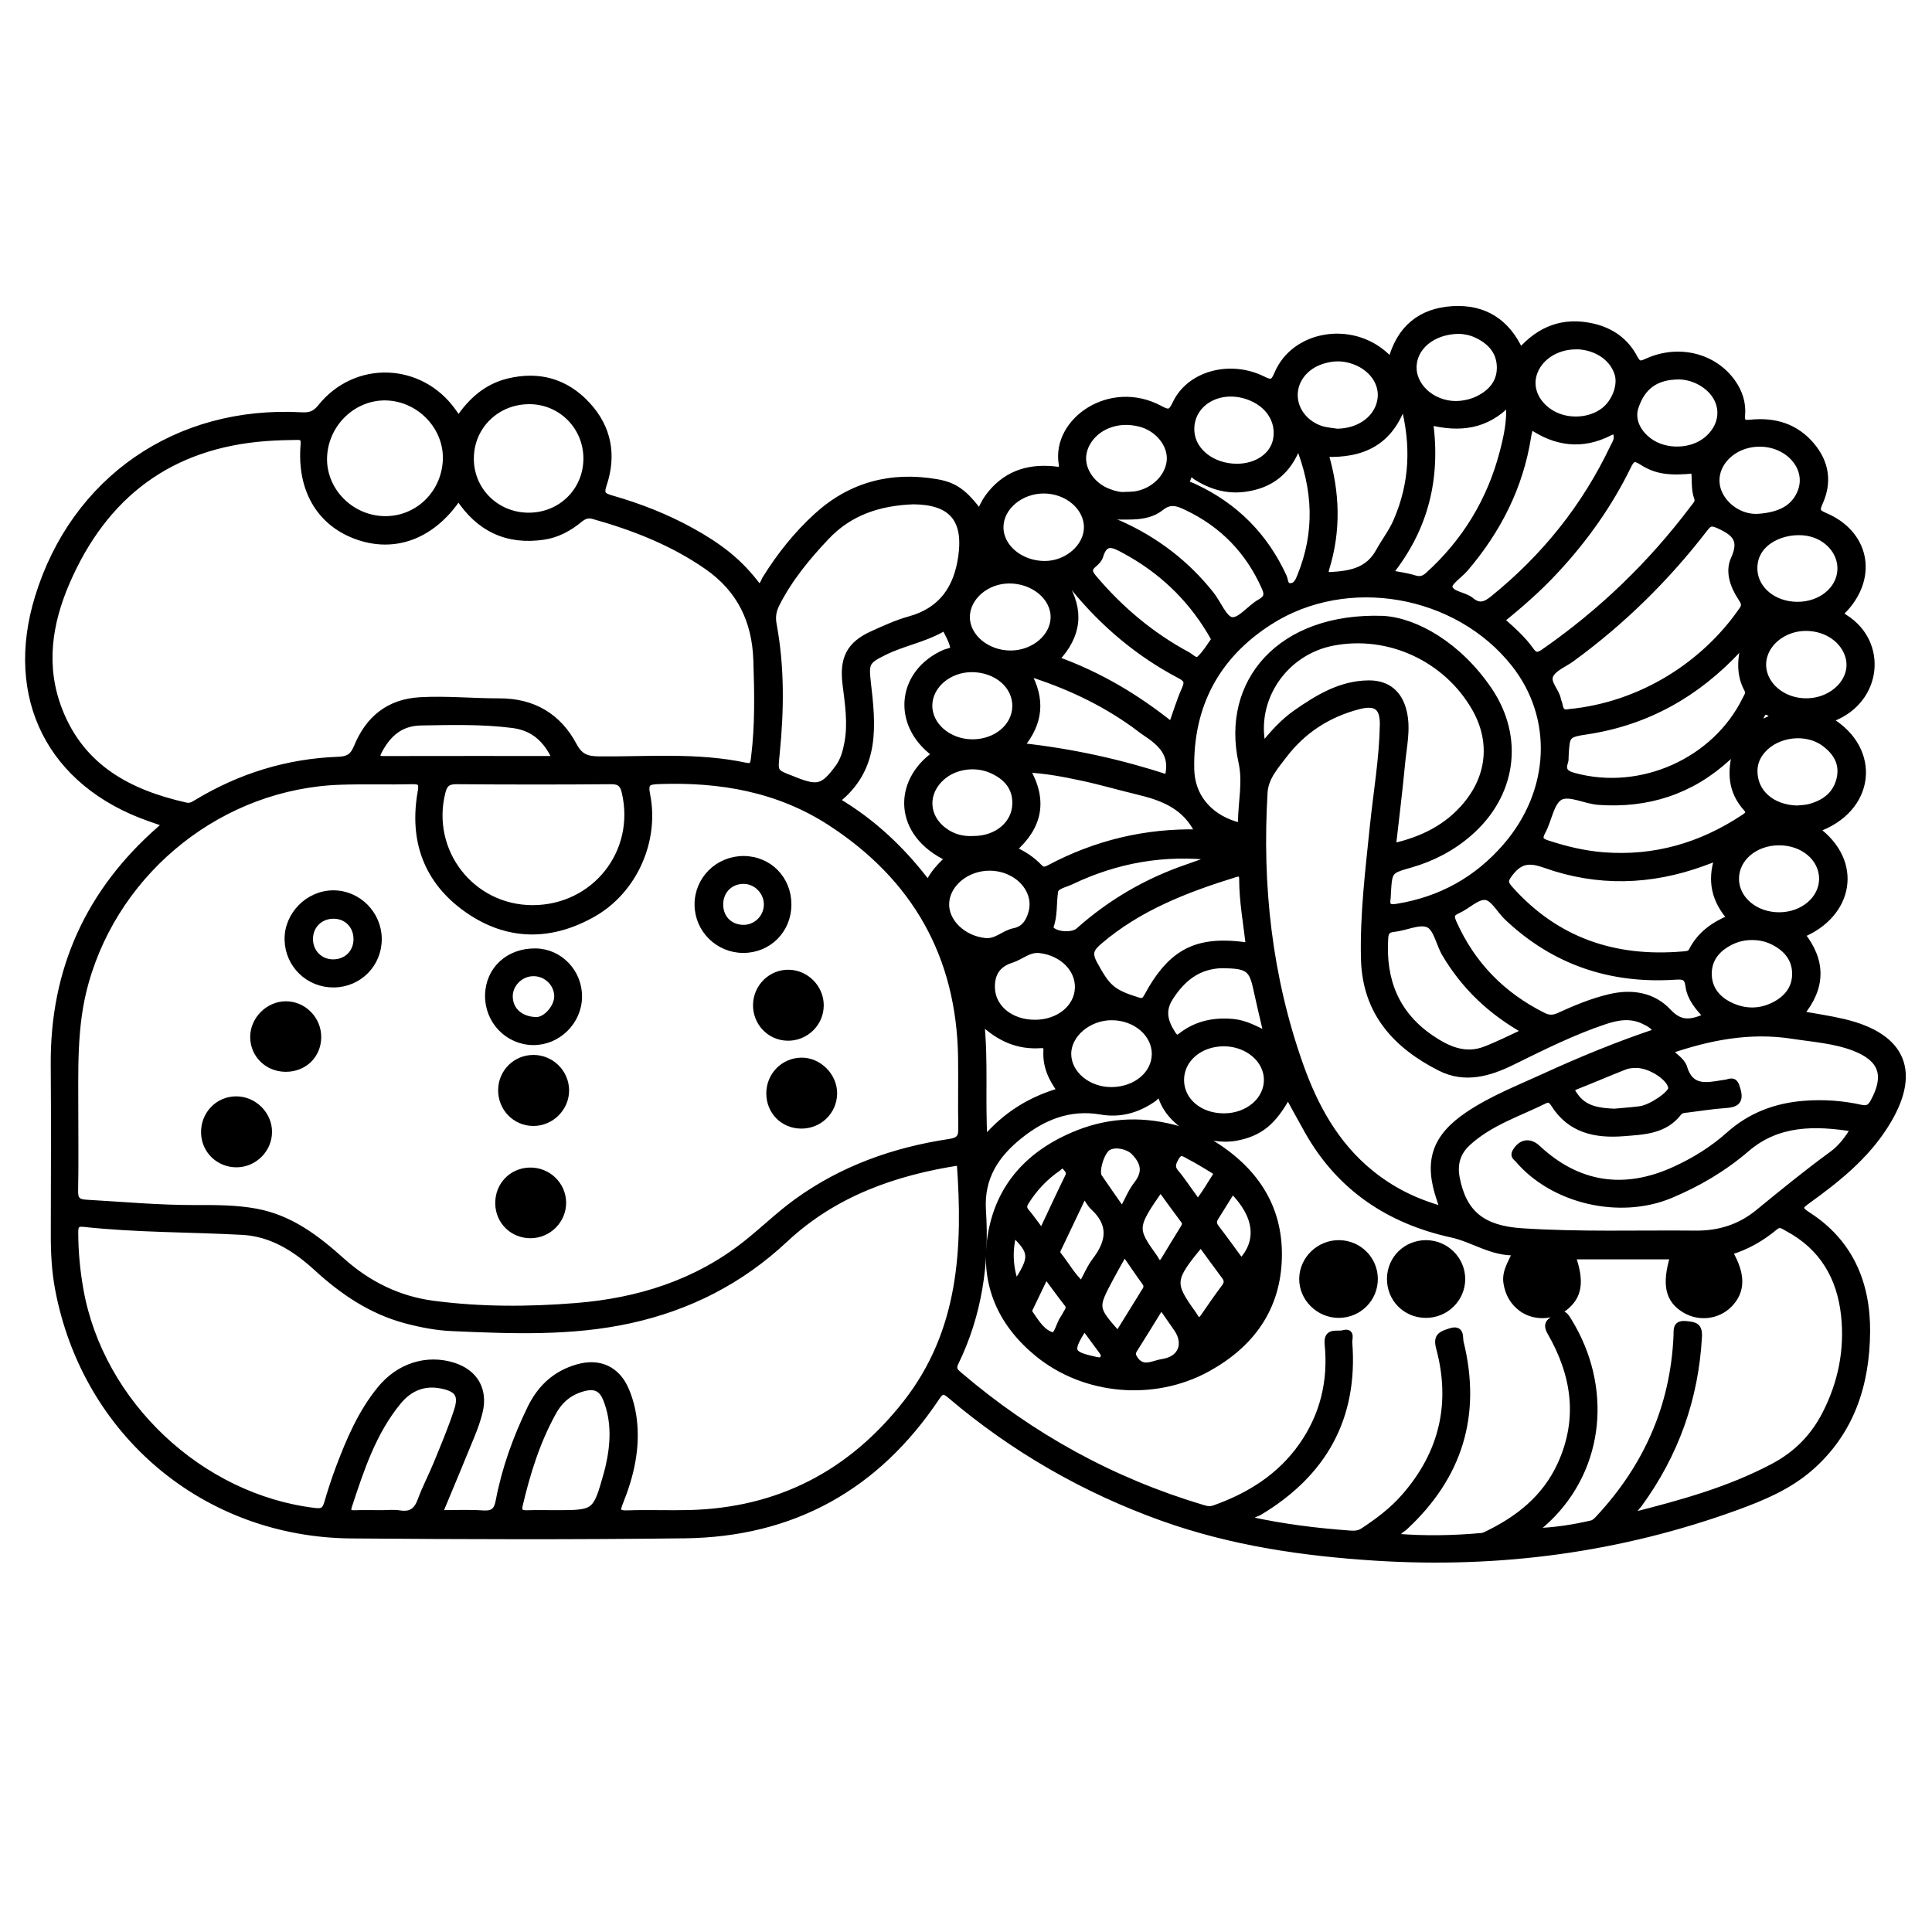 <?xml version="1.0" encoding="utf-8"?>
<!-- Generator: Adobe Illustrator 23.0.0, SVG Export Plug-In . SVG Version: 6.00 Build 0)  -->
<svg version="1.0" xmlns="http://www.w3.org/2000/svg" xmlns:xlink="http://www.w3.org/1999/xlink" x="0px" y="0px"
	 viewBox="0 0 3000 3000" style="enable-background:new 0 0 3000 3000;" xml:space="preserve">
<style type="text/css">
	.st0{stroke:#000000;stroke-width:10;stroke-miterlimit:10;}
</style>
<g id="Layer_1">
</g>
<g id="Layer_2">
	<g>
		<path class="st0" d="M255.9,1278.6c-8.6-3-16.1-5.6-23.6-8.2c-153.9-53.9-221.1-187.1-173-343.2c56.2-182.6,215.5-292.7,408.6-282
			c13,0.7,21.2-1.6,30.1-12.7c54.3-68,154.3-64.6,205,6c2.7,3.8,5.3,7.6,9.1,13c19.3-29.1,43.7-50.7,77.4-58.9
			c47.5-11.5,89.1,0.3,122.3,36.2c32.9,35.5,40.5,78,25.5,123.1c-5.3,15.8-1.1,18.4,12.3,22.3c43.1,12.4,84.8,28.6,124.1,50.4
			c19.9,11,39.1,23,56.8,37.4c17.7,14.4,33.2,30.9,46.8,49.3c7.8-0.9,8.6-8,11.4-12.6c22.4-36,48.6-68.9,79.9-97.4
			c52.9-48.2,115.7-64.3,185.7-52.3c28.6,4.9,43.6,16.4,66.6,47.2c4.6-8.4,8-16.7,13.2-23.8c25.1-34.7,59.9-47.4,101.6-43.4
			c7.3,0.7,15.3,3.8,13.2-9c-10.8-66.6,75.1-126.4,151.8-85.4c13.9,7.5,17.9,7.1,24.8-7.7c21.7-46.3,84.6-62.8,135.1-37.9
			c13.3,6.5,16.9,6.2,23-8.3c26.4-62.7,114.9-77.2,167.8-28.6c2.4,2.2,4.7,4.5,8.8,8.4c13-50.1,45.6-77,95.1-80.1
			c49-3.1,84.7,19.4,105.4,65.4c30.5-34.9,67.3-48.7,112-38.6c29,6.5,51.6,22.5,65.3,48.7c5.6,10.7,9.4,10.3,19.3,5.8
			c48.9-22.4,104-8.6,132.8,32.1c10.8,15.3,16.3,32.3,14.7,50.9c-1,11.3,2.8,13.1,13.2,12c37.4-3.9,70.3,5.7,95.2,35.5
			c22.3,26.7,26.5,56.7,12.4,88c-5.3,11.8-4.7,15.6,7.8,20.8c63.3,26.7,77.6,92.4,31.9,143.4c-4.5,5-11,8.4-0.8,14.7
			c62,38.7,53.3,127.8-18.5,156c-1.7,0.7-3,2.4-4.6,3.7c76,45.5,65.9,138.9-21.6,169c70,51.3,52.4,132.7-22.2,163.3
			c32.7,41,32.7,82.3-1.9,123.7c23.3,4.2,45,7.3,66.3,12.3c94.5,22.1,117.1,79.2,65,160.8c-30.9,48.5-74.5,83.3-120.1,116.2
			c-11,8-16.6,12.1-0.2,22.5c65.6,41.9,92.7,105.6,92.2,180.8c-0.5,82.6-24.7,157.1-89.5,212.9c-32.8,28.2-72.6,44.9-112.9,59.6
			c-180.9,65.8-367.6,90.6-559.5,78.6c-113.1-7.1-224.4-23.3-331.7-61.7c-121.4-43.5-231.4-106.8-329.7-190.2
			c-10.4-8.9-14.2-7.5-21.5,3.4c-93,139.2-223.7,211.7-390.8,213.7c-172.5,2.1-345,1.6-517.5,0.2c-227.4-1.8-412.8-158.4-455.2-382
			c-5.4-28.3-6.8-57-6.7-85.8c0.1-87.6,0.6-175.2-0.1-262.8c-1.1-147.4,54.3-268.9,164.9-365.7c2-1.8,4-3.5,6-5.4
			C254.8,1281.7,254.9,1280.9,255.9,1278.6z M1852.1,1758.4l0.7,0.6c-20.2-14.2-39.8-28.9-48.6-53.7c-4-11.2-9.2-2.1-13.1,0.6
			c-24.6,17.3-51.8,25-81.5,19.8c-48.6-8.4-89.9,8.4-126.4,37.7c-36.7,29.4-60.6,64.7-57.2,116.5c5.4,81.6-6.1,161.4-42.5,236
			c-5,10.2-0.1,14.2,6.4,19.7c111.3,94.9,236.6,164,376.8,205.9c6.2,1.9,11.8,3.4,19.1,0.8c54.8-19.5,102.2-49.2,136-97.4
			c33.2-47.3,45.8-100.5,40.1-157.7c-2.1-21.6,14.6-14.1,23.9-16.7c13.9-3.9,8.6,8.6,9,13.9c9.2,117.3-39.8,203.9-139.6,263.6
			c-5.2,3.1-13.3,3.3-14.5,12.1c51.2,11.3,102.8,17.7,154.8,21.5c7.4,0.5,14.2,0.5,21-3.9c23.6-15.5,45.9-32.3,64.5-53.6
			c59-67.5,77.1-145,53.9-231.3c-4.9-18.1,3.4-20.7,16.5-25.1c18.6-6.3,14.5,9.1,16.3,16.5c27.9,112.7-1.6,208.3-86.6,287
			c-4.5,4.2-11.7,6.4-12.6,15.4c44.5,3.6,88.4,2.8,132.3-1.2c1.9-0.2,3.9-0.8,5.6-1.6c50.8-24.1,93.1-57.2,117.1-109.9
			c32.4-71.2,21.7-139.7-15.8-204.9c-9.3-16.1,2.4-17.6,9-23.8c10.2-9.8,14.5-1.3,19.3,6.5c62.3,101.6,51.1,226.3-32.7,307
			c-5.6,5.4-11.7,10.3-22.1,19.4c34.9-1.2,62.8-5.9,90.5-12.3c4.1-0.9,7.9-4.9,11-8.2c74.2-79.8,116-173.4,120.9-282.8
			c0.5-10.2-2-20.1,14.7-18.4c13,1.3,20.4,2.2,19.5,19.1c-5.2,96.1-36.2,182.7-92.9,260.4c-3.7,5-9.5,9-9.7,17.5
			c75.7-19.2,150.2-39.6,219.1-76.3c35.4-18.8,61.9-45.7,80.2-81.4c24.8-48.3,35-99.7,29.3-153.3c-6.4-59.3-33.8-106.3-87.9-135.2
			c-6.3-3.4-11.9-8.7-19.7-2.1c-21,17.5-44.4,31-71.1,38.8c20.6,35.1,20.3,60.9,0,81.6c-17.8,18-46.2,21.6-68.2,8.6
			c-26.3-15.5-31.7-39.3-18.3-83.6c-52.5,0-104.6,0-157.2,0c14.2,39.6,10.4,62.7-12.5,80.3c-18.5,14.2-46.7,14.8-65.6,1.2
			c-13.7-9.9-21.2-23.4-23.8-40.2c-2.6-17.4,7.5-31.2,14.5-47.5c-37.4,1.6-66.2-20.3-99.5-27.6c-97.4-21.4-174.2-72.4-223.9-160.7
			c-10.3-18.3-20.3-36.7-30.6-55.5c-23,42.1-44,59-80.9,65.9C1895.9,1770.5,1874,1765,1852.1,1758.4z M116.6,1732.2
			c0,38.8,0.5,77.6-0.3,116.3c-0.3,13.4,3.2,18.6,17.4,19.4c56.7,3.2,113.2,8.5,170.2,8.3c31.3-0.1,62.9-0.2,93.9,5.6
			c52.8,9.8,93.4,40.7,132.2,75.5c40.7,36.6,88,60.3,142.7,67.5c73.9,9.7,148,9.5,222.1,3.5c96.5-7.8,185.9-35.7,263-96.4
			c26.7-21,51.2-45.1,78.7-65.1c71.1-51.7,151.9-80.4,238.2-93.3c16.4-2.5,18.6-9,18.3-22.9c-0.7-36.1,0.2-72.2-0.3-108.3
			c-2.3-158-71.3-279.5-203.1-365.1c-80.8-52.5-171.3-68.1-266.4-64.7c-17.7,0.6-22.3,3.1-18.6,21.8c14.2,71.2-20.2,148-82.5,183.9
			c-66.2,38.1-133.7,38-196.4-6c-62.8-44.1-85.6-107.2-72.1-182.7c2.4-13.6-0.3-17.2-14-16.8c-36.7,0.9-73.6-0.4-110.3,0.8
			c-184,5.8-346.6,134.4-396.5,311.6C113.4,1593.3,116.8,1662.7,116.6,1732.2z M712.5,772.6c-2,1.9-2.6,2.2-3,2.8
			c-40.1,57.4-97.5,78.4-156,57c-57.4-21-87.7-73-81.7-142.3c0.9-10-3-12.1-10.4-12c-16,0.2-32,0.6-48,1.8
			c-149.3,11-251.3,88.3-310,224c-27.8,64.3-37.9,131-11.6,198.7c34.9,89.9,108.8,128.9,197,148.6c6.8,1.5,11.5-1.5,16.6-4.6
			c67.6-40.9,141-63.6,220-66.5c15.3-0.6,22.8-5,29-20c17.8-43.5,49.3-69.9,98.6-72.5c40.9-2.2,81.5,1.9,122.2,1.8
			c52.6-0.2,91.7,23.1,115.8,68.5c9.6,18,20.6,21.4,39,21.6c76,0.7,152.5-6.3,227.8,9.8c12.6,2.7,12.4-5.5,13.5-13.8
			c6.2-49.9,5.1-100,3.5-150.1c-2-61.5-25.6-110.6-77.1-146.2c-54-37.4-114-60.7-176.6-78.3c-8.8-2.5-15,0.5-21.7,6
			c-16.2,13.3-34.4,23.1-55.4,26.2C787.6,841.4,744,820.8,712.5,772.6z M682,2350c23.9,0,45.9-1.1,67.8,0.4c15.7,1,22-4,24.9-19.7
			c9.5-50.1,26.7-97.8,49-143.7c15.3-31.6,38.7-53.6,73-63.5c33.9-9.8,61.4,2.8,75.1,35.1c6,14.2,9.9,29,11.9,44.4
			c5.7,45.1-4.2,87.8-20.8,129.1c-5.3,13.1-5.9,18.8,11.3,18.2c32.1-1.1,64.2,0.3,96.3-0.5c139.1-3.6,250.8-61.6,336.4-170.7
			c87.2-111.2,93.5-240.6,83.7-374.7c-101.5,15.5-195.5,48.6-272,120.2c-68.7,64.3-148.8,105.1-240.3,125.2
			c-91.2,20-183.4,16.2-275.5,12.2c-24.7-1-49-5.7-73-12.1c-53.7-14.4-98.1-44.7-138.4-81.7c-32.9-30.1-69.9-53.3-115-55.7
			c-82.1-4.4-164.4-3.5-246.3-12.4c-10.9-1.2-13.6,2.7-13.6,13.1c0,30.2,2.8,60,8.1,89.7c31.4,176.7,186.6,322.7,364.6,343.7
			c12.6,1.5,16.1-2.4,19.2-12.8c5.2-17.9,11-35.7,17.5-53.2c16.5-43.8,34.7-86.8,64.7-123.5c28.8-35.3,71.7-49.2,112.9-36.4
			c33.6,10.5,49.3,37.2,41,71.5c-3,12.2-7.2,24.2-12,35.9C716.2,2268.3,699.4,2308.1,682,2350z M2241.3,1878.6
			c-2.9-8.8-4.1-12.6-5.4-16.4c-20.2-58.8-7.9-96.1,43.9-131.1c37.3-25.1,79.2-41.3,119.7-59.9c56.3-25.8,113.6-49.3,173.4-69.3
			c-5.1-9.3-13-13.1-20.7-16.8c-20.1-9.6-40.1-6.3-60.2,0.4c-50.1,16.7-97,40.3-144.2,63.5c-35.9,17.7-73.5,28.2-111.3,9.1
			c-69.1-35-116.2-86.3-118.2-169.3c-1.7-69.1,6.8-137.3,13.8-205.7c5.4-52.4,14.5-104.5,15.5-157.3c0.5-27.8-10.5-36.5-37.7-29.5
			c-47.4,12.2-86.8,37.5-116.5,76.6c-13.1,17.3-28.7,34.4-30.1,57.5c-8.7,144.9,6.9,286.9,55.6,424c22.7,64,55.1,123.3,109.4,167.3
			C2160.7,1848,2197,1866.4,2241.3,1878.6z M2591.4,1631.7c8.6,9,20.4,15.9,23.3,25.6c10.3,34.4,34.9,29,60,24.9
			c2.6-0.4,5.4-0.6,7.9-1.4c10.6-3.6,12.3,1.6,15.1,11.1c5.6,19.3-3.2,22.7-19.2,23.8c-19.3,1.3-38.4,4.4-57.6,6.8
			c-5.2,0.7-10.8,0.5-14.6,5.4c-21.9,28.2-54.3,28.9-85.4,31.4c-43.4,3.4-82.9-4.7-108.2-45.5c-3-4.9-7.5-8.3-13.5-5.4
			c-41.1,20.4-85.8,34.3-120.5,66.3c-15.9,14.7-21.2,33-17,54.6c10.7,55.4,40.7,78.9,101.1,82.9c90.2,6,180.4,2.8,270.6,3.7
			c35.9,0.3,68.5-9.8,96.6-32.8c37.7-30.9,75.4-61.7,114.9-90.5c13.9-10.1,24.4-23.9,34.2-40.2c-60.9-9.9-118.5-10.3-166.9,31.2
			c-35.8,30.7-75.2,54-118.6,72.1c-78.1,32.6-181.4,9.1-236.4-55.4c-2.7-3.2-7.6-5.2-4-11.6c8.3-14.7,21.6-17.4,33.9-6
			c62.4,58.4,134.4,69.6,212.6,34.1c31.3-14.2,59.9-31.9,85.5-54.8c33.1-29.5,72.4-44.3,116.4-47.7c29.6-2.3,58.9-0.3,87.6,6.1
			c10.8,2.4,15.3-0.6,20.2-9.7c22.2-40.8,13.1-67-29.9-83.7c-30.9-11.9-63.7-13.9-95.9-18.9
			C2717,1597.7,2653.8,1610.2,2591.4,1631.7z M1418.3,778.1c-51.8,1.9-98.3,16.3-135.2,55.3c-29.9,31.7-57.4,64.9-77.3,104.1
			c-5.5,10.8-7,20.4-4.8,32.3c12.3,66.2,11.4,132.9,4.8,199.5c-2.9,29.8-4.5,29.7,24.1,40.5c1.9,0.7,3.7,1.6,5.6,2.3
			c34.6,13.4,43.3,10.7,65.9-19.7c8.6-11.6,12.2-25,14.8-38.9c5.7-30.8,0.7-61.3-3-91.7c-4.7-39,6-60.9,41.3-76.9
			c18.8-8.5,37.8-17.3,57.6-22.8c50.5-13.9,74.1-48.8,80.9-98.1C1501.1,805.7,1477.4,778.6,1418.3,778.1z M2147.6,961.3
			c50.8,3,117.1,40.7,164.3,110.2c50.3,74.2,37.3,162.9-30.4,221.8c-26.6,23.2-57.1,39.2-91,48.9c-33.5,9.6-33.5,9.5-35.7,44.3
			c-0.2,2.7,0,5.4-0.4,8c-1.9,12.1,1.2,16.1,14.9,13.9c68.2-11,124.7-42.5,169.5-94.5c73.6-85.4,78.4-200.2,12.5-283.3
			c-88.7-112-259.5-142.2-379.7-65.4c-83,53-124.1,130.5-122.2,229c0.8,42.2,27.1,72.9,66.9,85.8c5.9,1.9,10.9,3.6,11-4.9
			c0.5-30.6,7.6-61.1,0.8-91.7C1900.9,1059.8,1987.3,955.8,2147.6,961.3z M826.9,1410.5c96.6,0,165.5-86.8,143.5-180.5
			c-2.8-12.1-7.8-17.4-21.4-17.3c-80.1,0.7-160.3,0.6-240.4,0c-13.4-0.1-18.7,4.7-21.8,16.9C663.3,1321.8,731.8,1410.4,826.9,1410.5
			z M2162.5,1314.7c46.4-10.5,85-29.6,114.4-65c37.6-45.2,42.3-100.3,13-150.9c-44.5-76.8-133.6-117.8-220.1-101.2
			c-75.2,14.3-125.4,87.5-109.2,161.3c16-19.9,32.4-38.2,52.6-52.2c33.7-23.4,68.6-44.6,111.5-45.2c30-0.4,48.5,15.7,55,44.8
			c6,26.9-0.5,53.2-2.9,79.6C2172.8,1228.3,2167.5,1270.6,2162.5,1314.7z M2436.3,1106.1c112.5-10.8,210.9-74.3,269.3-159.4
			c4.9-7.1,2.5-11.9-1.5-17.8c-12.4-18.6-20.5-40.9-11.6-60.6c13.3-29.2,2.7-40.5-22.7-52.2c-12.2-5.6-15.6-4.6-22.8,4.7
			c-59.4,77.1-128.1,144.7-206.9,202.1c-11.3,8.2-27.1,14.1-32.8,25.2c-6.1,11.9,9.2,24.7,11.6,38.2c0.6,3.3,2.4,6.3,2.8,9.6
			C2423.2,1105.3,2428.6,1108,2436.3,1106.1z M2630.9,730.1c-38.3,3.8-58.9,1.5-81.6-13.2c-12.1-7.9-16-4.4-21.4,6.8
			c-29.2,59.8-67.4,113.5-112.7,162.2c-25.8,27.8-54.2,52.8-84.2,76.9c17.2,15.4,33.5,29.5,45.8,47.1c6.9,9.9,12.4,8.4,21,2.4
			C2487,950.3,2564,876,2629.2,789.4c3.5-4.7,8.9-9.5,6.5-16C2630.5,759.3,2632.8,744.4,2630.9,730.1z M2667.2,1332.7
			c-3.7,0.5-5,0.4-6.2,0.9c-5.6,2-11.2,4.2-16.9,6.3c-81.3,29.6-163.5,31.9-245,2.8c-23.5-8.4-38.3-7.5-54.1,12.7
			c-8.3,10.7-9.5,15.1-0.2,25.4c72,80.4,162.5,110.6,268.2,101.6c5.4-0.5,11.3-0.4,14.1-5.8c12.6-25.1,33.9-40.3,59.9-51.1
			C2662.7,1397.9,2655.9,1368.1,2667.2,1332.7z M595,806.4c51.8,1.9,94.9-38.3,97.6-91.2c2.6-51.5-40.3-97-92.9-98.4
			c-51-1.3-94.7,40.6-96.8,92.7C500.9,760.4,542.8,804.5,595,806.4z M2376.4,660.9c-1.5,6.4-3,11.5-3.8,16.7
			c-12.2,78-46.6,145.5-97.4,205.1c-8.6,10.1-26.3,21.4-24.8,29c2.4,12,23.2,12,33.7,20.8c13,10.9,22.8,6.8,34.6-2.8
			c79.7-64.4,142.2-142.2,186.2-234.7c2.3-4.8,5.7-9.7,5.8-14.7c0.2-6.4-0.5-14.2-11.4-8.7C2456.6,693.4,2415.7,688.1,2376.4,660.9z
			 M1452.1,1171.4c-2.6-2.2-5-4.4-7.5-6.5c-55-46.7-44.1-121.7,21.9-151c5.1-2.3,15-2.9,14.1-8c-1.8-10.2-7.5-19.8-12.2-29.3
			c-1.5-3.1-4.8-0.6-6.9,0.5c-27.9,15.6-59.7,21.1-88.2,35.2c-27,13.3-29.6,16.7-26.2,46c7.8,67.4,15.4,134.6-48.4,184.7
			c57.3,33.9,102.8,77.3,142.5,129.7c8.4-17.4,19.8-28.7,31.6-39.9C1391.2,1294.5,1391.9,1213.7,1452.1,1171.4z M2650.4,1578.2
			c-14.3-14.7-25.9-29.1-28.3-47.5c-1.9-14.8-8.6-15.2-21.2-14.4c-99.7,6.5-187.1-22.7-260.2-91.8c-11.6-10.9-21.5-30.6-33.8-32
			c-13.6-1.5-28.5,14.5-43.6,21.1c-11.3,4.9-10.4,10.3-6.2,19.8c29.1,64.8,75.7,112.3,139.1,143.9c8.6,4.3,15.8,4.3,24.3,0.4
			c25.5-11.7,51.4-22.5,78.8-29c34.2-8.2,67.3-3.1,91.1,22.5C2610,1592.3,2627.3,1588.3,2650.4,1578.2z M2696.5,1163.6
			c-7.2,6.7-10.5,9.8-13.9,12.9c-56.9,52.2-124.3,73.8-200.6,68.3c-20.3-1.5-45.1-15-59.4-7.4c-14.5,7.8-17.7,35.4-27.5,53.5
			c-5.6,10.3-4.5,14.9,6.7,18.6c28.6,9.5,57.8,16.5,87.8,18.9c79.6,6.2,151.9-14.8,218-58.6c5.8-3.8,11.2-7.2,3.9-15.3
			C2689,1229.3,2685.8,1199.9,2696.5,1163.6z M2708.9,999.3c-5.4,5-7.8,6.9-10,9.2c-64,68.6-141.1,112.6-234.6,126.8
			c-31.8,4.8-31.7,6-33.5,38.1c-0.2,3.3,0.2,6.9-0.9,9.9c-5,13.9,2.6,18.7,14.3,21.8c104.2,28.5,219.9-23.4,266.7-119.9
			c2.2-4.5,5.8-8.6,2.5-14.7C2701.7,1049.1,2702,1026.2,2708.9,999.3z M820.2,801.1c50.7,0.4,90.6-38.8,90.7-89
			c0.1-49.4-39.1-89.1-88.3-89.5c-50.7-0.4-91.1,38.3-91.8,88.2C729.9,760.6,769.7,800.7,820.2,801.1z M1939.6,1468.9
			c-4.1-35.8-10.4-69.4-10.4-103.4c0-9.5-3.3-10.8-12.3-8c-75.6,23.5-148.7,51.6-210.1,104.2c-12.8,11-16.9,18.2-7.7,35.1
			c19.8,36.1,27,44.1,66.2,56.4c7.4,2.3,11.1,3,15.6-5.2C1819.4,1476.8,1859.2,1456.8,1939.6,1468.9z M1860.9,1292.9
			c-19.3-41.3-55.4-54.8-94.4-64.1c-29.2-7-58-15.5-87.3-21.7c-27.4-5.8-55-11.2-85.1-12.6c28.2,48.4,19.5,88.9-20.5,124.2
			c8.4,4.7,15.6,8.1,22,12.6c6.5,4.6,12.8,9.7,18.2,15.5c5.4,5.8,10.1,4.2,15.9,1.1C1701.9,1309.5,1778.9,1291.1,1860.9,1292.9z
			 M2157.4,890.2c15.7,3.1,27.7,4.5,39,8.1c9,2.8,14.8,0.8,21.5-5.2c57.5-52.1,96.2-115.8,115.7-190.6c6.3-24.3,12.1-49.3,9.6-77.7
			c-35.6,37.4-77,41.5-122.9,30.2C2232.2,742.8,2213.2,820.3,2157.4,890.2z M2369.4,1601.3c-54.8-30.5-95.6-70-125.5-120.4
			c-9.1-15.4-13-39.7-25.8-45.5c-14-6.3-35.5,4.8-53.9,6.7c-10.3,1.1-13,5.2-13.6,15c-4.1,64.8,16.8,118,71.7,155.2
			c25.4,17.2,52.9,29.8,84.3,17.4C2327.2,1621.8,2346.7,1611.8,2369.4,1601.3z M2057.7,704.4c18,60.3,19.7,119.4,1.5,178.4
			c-2.3,7.4-1.1,10.9,8.1,10.4c29.9-1.9,57.3-6.5,74-36.9c8.6-15.7,19.9-30.1,27.1-46.7c25.3-58,28.6-117.6,11-184
			C2158.5,687.5,2115.3,706.5,2057.7,704.4z M592.6,2350c9.4,0,18.9-1.2,28,0.3c17.5,2.8,26.8-4.1,32.8-20.4
			c7.1-19.4,16.9-37.8,24.7-56.9c11.1-27.2,22.6-54.3,31.7-82.1c8.1-24.6,1.4-34.5-24-39.7c-27.5-5.6-50.1,3.9-67.6,25.2
			c-39,47.5-57.7,104.7-76.5,161.8c-2.8,8.6-0.8,12.2,8.7,11.9C564.6,2349.6,578.6,2350,592.6,2350z M861.4,2350
			c63.7,0,63.7,0,81.1-61.6c0.9-3.2,1.7-6.4,2.5-9.7c8.2-35.7,10.3-71.3-3.6-106.3c-6-15.1-15.8-21.6-33-17.6
			c-22.4,5.2-38.4,18-49.2,37.4c-25.3,45.3-40.5,94.2-52.4,144.5c-2.7,11.4,2.4,13.8,12.4,13.4C833.4,2349.6,847.4,2350,861.4,2350z
			 M1813.2,1208c10.3-36.7-10.7-54.4-34.9-70.5c-6.1-4-11.8-8.8-17.7-13c-49.6-35.4-103.9-60.9-165.6-80.2
			c23.7,41.5,19.9,78.4-10.2,114.4C1665.4,1167.4,1740.5,1184.3,1813.2,1208z M1721.8,801.7c2.8,9.2,10.5,9.1,16,11.5
			c56.5,25.2,104.3,61.6,142.7,110.1c11,13.9,20.1,38.5,32.3,40c13.2,1.6,28.3-19.3,43.9-28c11.4-6.4,12-12.6,7.3-23.2
			c-25.1-56.6-65.3-98.1-121.3-124.7c-14-6.7-25.7-11-40.1,0.7c-11.9,9.7-27.7,13-43.3,13.5C1747,802.1,1734.7,801.7,1721.8,801.7z
			 M2016,689.9c-15.4,43-44.1,64.1-84.7,69c-26.9,3.3-51.5-4.3-74.2-18.7c-3.6-2.3-7.9-9.7-12,0.2c-2.6,6.2-4.4,11.4,4.4,13.7
			c1.9,0.5,3.7,1.5,5.5,2.4c63,29.5,109,75.8,138.1,139.1c2.5,5.5,1.6,14.9,10.4,14.9c9.4,0,12.7-8.2,15.8-15.9
			C2046.6,827.4,2044.5,760.6,2016,689.9z M1639.5,1023.9c67.7,24.3,126,59.4,179.9,102.6c7.2-20.2,12.7-38.8,20.6-56.4
			c5-11.1,3.3-15.6-7.5-21.3c-64-33.6-118.3-79.3-164.1-135.2c-3.4-4.1-5.8-11.3-15.5-7.5C1678.6,947.7,1674.8,986.7,1639.5,1023.9z
			 M1886.2,992.9c-3-5.3-5.2-9.4-7.6-13.3c-32.6-53.8-76.9-95.2-132.3-125.1c-16.5-8.9-30.6-16.9-38.3,9.2
			c-1.4,4.7-5.8,9.2-9.8,12.5c-9,7.4-6.9,13.1-0.2,21.1c41.4,49,89.6,89.6,146.2,120c5.9,3.2,12.6,12,19.3,5.4
			C1872.5,1014.1,1878.9,1002.9,1886.2,992.9z M862.8,1178.9c-14.8-32.8-36.1-49.6-67-53.5c-47.2-6-94.6-4.7-142.1-3.9
			c-32,0.5-51.5,18-65.5,44.8c-5.4,10.4-2.3,12.7,7.9,12.7C684.2,1178.8,772.4,1178.9,862.8,1178.9z M1967.5,1606.9
			c-6.3-27.2-11.8-49.9-16.7-72.7c-6-28.2-13.1-34.4-42.3-35.5c-6-0.2-12.1-0.5-18,0.1c-33.4,3.2-55.6,22.3-73.3,49.5
			c-13.2,20.3-9.2,37.2,2.9,56.4c6.4,10.1,9.1,7.7,15.7,2.7c23.6-17.8,50.6-22.9,79.5-20.1
			C1933.2,1589.1,1948.9,1597.6,1967.5,1606.9z M1622.3,876.1c34.8,0,65.5-26.6,65.8-57c0.3-31.2-30.3-57.6-66.9-57.8
			c-36.5-0.2-67.7,25.9-68,56.9C1552.8,849.7,1584.3,876.1,1622.3,876.1z M2805.3,1089.3c42.6-0.3,75-34.9,65.2-69.6
			c-7.3-26-33.4-44.2-64.3-45c-30.2-0.8-58,16.9-66.3,42.2C2728,1053.2,2760.9,1089.7,2805.3,1089.3z M1887.6,1331.3
			c-79.2-9.7-153.9,3.5-224.7,37.4c-8.9,4.3-23.4,6.7-24.8,15.1c-3,18.8-0.4,38.4-7.8,56.8c-0.3,0.6,1.2,2.1,2.1,3.1
			c8.4,8.8,33.5,10,42.6,1.8c49.5-44.1,105.6-76.8,168.3-98.3C1858.2,1342.1,1872.9,1336.6,1887.6,1331.3z M2266.3,513.4
			c-42.2,0-72.6,26.2-71.6,58.6c1,32.5,35.3,59,72.8,55.4c9.1-0.9,18.6-3.2,26.8-7.2c20.6-9.8,35-25.6,35-49.3
			c0-24.4-14.3-40.7-35.9-50.9C2283.7,515.2,2273.2,513.7,2266.3,513.4z M2731.7,688.6c-44.4,0.4-76.6,37.4-63.9,73.5
			c8.4,23.7,34.9,42.8,63,40.7c31.9-2.3,55.8-13.1,65.8-40.1C2810.2,726.1,2776.9,688.2,2731.7,688.6z M1726.1,1693
			c37.9-0.3,67.4-25.1,67.4-56.6c-0.1-31.5-30.2-57.2-67.3-57.2c-36.1,0-67.8,26.8-67.8,57.3
			C1658.5,1667.5,1689.3,1693.3,1726.1,1693z M2720.8,1454.7c-11.5-0.1-22.6,2.3-32.9,7.4c-20.6,10.1-34.7,26-34.9,49.5
			c-0.1,24.5,14.4,41.2,36,50.8c21.8,9.7,44.4,9.4,65.8-1.4c19.6-9.9,33-25.8,33-48.7c0.1-22.8-12.8-38.7-32.4-49.1
			C2744.7,1457.4,2733,1454.7,2720.8,1454.7z M1745.5,768.9c8.4-0.4,12.4-0.3,16.3-0.8c29.1-4.1,52.7-26.9,54.9-52.9
			c2.1-24.8-18.2-50.4-46.5-57.6c-17.1-4.3-34.4-3.9-51,3c-22.8,9.5-38,30.6-37.7,51.9c0.4,21.3,16.3,42.3,39,51.1
			C1729.9,767.4,1739.6,769.5,1745.5,768.9z M2447.1,537.5c-31.7,0-58.9,18.5-66.1,44.9c-6.2,22.5,5.4,46.4,29.1,60
			c24.8,14.2,59.5,12.1,81.1-5.1c16.8-13.3,26.2-38.6,21-56.4c-7-23.8-30-40.7-59-43.3C2451,537.3,2449,537.5,2447.1,537.5z
			 M2608,584.2c-36.7-0.1-57.9,15.5-68.7,48c-6.1,18.3,2.3,39,21.8,53.1c25.4,18.5,65.8,17.3,89.5-2.6c30-25.2,27.8-64.2-4.8-86.1
			C2633.3,588.1,2619.3,584.5,2608,584.2z M2076.3,670.7c36.2-0.4,64.7-22.2,67.9-52.6c2.9-27.9-19.4-53.6-52.5-60.5
			c-13.4-2.8-26.5-1.4-39.4,2.8c-25.3,8.2-41.9,29-42.2,52.4c-0.3,24.2,16.8,46.1,42.7,54C2060.4,668.9,2068.5,669.4,2076.3,670.7z
			 M1920.4,725.1c31.8,0.1,57.1-17.7,61.5-43.1c5-28.7-12-54.9-42.7-66.1c-47-17.2-92.9,11-89.5,54.9
			C1852.1,701.3,1882.9,725,1920.4,725.1z M1509.2,1153c37.4,0.4,67.3-24.5,67.7-56.3c0.4-32.5-29.6-58-68.1-58
			c-35.7,0.1-65.6,25.5-66.1,56.2C1442.1,1126.3,1472.4,1152.6,1509.2,1153z M2790.2,1255.8c6.6-0.7,13.4-0.7,19.7-2.4
			c23.3-6.3,41.1-19.2,46.9-44c5.5-23.8-5.3-41.5-23.7-55.2c-28-20.9-73.7-15.6-96.5,10.8c-7.6,8.8-12.2,18.7-12.6,30.7
			C2723.1,1229.8,2750.5,1254.6,2790.2,1255.8z M2762.6,1307.6c-37.6,0-67.2,25-67.3,56.8c-0.1,31.7,29.7,57.1,67.1,57.2
			c37.2,0.1,67.2-25.4,67.3-57C2829.7,1332.7,2800.1,1307.5,2762.6,1307.6z M1566.9,901c-35.4,0.2-65.6,26.2-65.9,56.7
			c-0.3,31.5,31.8,58,69.4,57.4c35.8-0.6,65.8-26.4,66-56.7C1636.6,927,1604.8,900.8,1566.9,901z M1900.5,1733.8
			c37.4,0,67.2-25.4,67.1-57.1c-0.1-31.5-30.5-57.1-67.5-57c-37.5,0.1-66.5,25.1-66.5,57.3
			C1833.7,1709.4,1862.5,1733.8,1900.5,1733.8z M1537.3,1347c-35.5-0.4-66.5,24.4-68.4,54.7c-1.8,29.5,26.3,56.5,61.1,59.9
			c17.5,1.7,29.1-12.3,44.8-15.4c15.7-3.1,23.1-14.7,27.1-29C1611.7,1382.1,1579.9,1347.5,1537.3,1347z M1512.6,1303.1
			c35.7-0.3,63.6-23.4,64.3-54.8c0.6-25.3-13.3-41.1-34.5-51.4c-26.7-12.9-59.7-8.3-80.5,10.4c-26.8,24.2-25.2,61,3.7,82.5
			C1478.9,1299.7,1493.9,1304.2,1512.6,1303.1z M2790.6,939.5c36.4,0.3,66-23.5,67.5-54.4c1.5-29.5-23.7-56.4-58.8-58.9
			c-35.8-2.6-78.3,18-75.3,60.2C2726.2,916.1,2754.5,939.2,2790.6,939.5z M1606.5,1588.5c37.2,0.2,66.4-23.2,67.6-54.2
			c1.1-29.9-24.6-55.1-59-59.3c-17.8-2.2-29.7,10.5-44.7,15.2c-21.3,6.6-31,21.3-30.5,43.3
			C1540.6,1564.9,1568.9,1588.3,1606.5,1588.5z M1523.3,1585.3c6.5,64.1,1.2,122.3,5,185.1c33.9-39.9,72.8-63,118.9-76.4
			c-14.8-19.5-23.4-39.4-22-62.5c0.4-7.2-2.5-9.4-9.3-8.9C1581.5,1624.9,1552.2,1613.1,1523.3,1585.3z M2506.5,1726.6
			c13.7-1.3,27-2.2,40.2-3.9c17-2.1,48.7-23.8,48.7-32.8c0-15.2-31.8-36.7-54.6-36.6c-5.9,0-12.3,0.5-17.7,2.6
			c-25.3,9.9-50.3,20.8-75.6,30.7c-10.4,4.1-6.6,8.4-2.3,14.6C2460.3,1723.2,2483.3,1725.4,2506.5,1726.6z M2729.5,1125.7
			c8.3-4.1,16.7-8.1,25.6-12.5C2735.6,1093,2734.6,1114.3,2729.5,1125.7z"/>
		<path class="st0" d="M758.2,1545.2c0.8-39.7,31.7-68.1,73.5-67.5c37.4,0.5,67.6,32.2,67.1,70.4c-0.5,38.3-32.8,70-70.9,69.7
			C788.6,1617.4,757.4,1584.9,758.2,1545.2z M827.9,1510.8c-20,0.2-37,17.2-36.7,36.8c0.4,21.5,16.9,36.1,41.4,36.7
			c15.3,0.3,33.3-20.3,33-37.7C865.1,1526.6,848.3,1510.6,827.9,1510.8z"/>
		<path class="st0" d="M587.8,1457.6c0.3,39.1-30.2,70.2-69.3,70.7c-39,0.5-70.6-29.9-71.6-68.7c-1-38.7,31.9-72.1,70.7-72.1
			C555.9,1387.5,587.4,1419.1,587.8,1457.6z M553.9,1459c0.4-21.2-14.8-37.2-35.5-37.4c-21-0.3-37.1,15.1-37.4,35.8
			c-0.4,20.8,15.2,37.1,35.8,37.3C537.9,1494.9,553.5,1480,553.9,1459z"/>
		<path class="st0" d="M1223.9,1404.8c-0.1,39.3-30.6,69.9-69.7,69.9c-38.8,0-70.4-31.2-70.7-69.7c-0.3-39.4,31.6-71,71.5-70.8
			C1194.1,1334.5,1224.1,1365.1,1223.9,1404.8z M1118,1403.3c-0.5,21.5,13.9,36.9,35.1,37.8c20.2,0.8,37.4-15.3,38-35.6
			c0.6-20.1-15.8-37.6-35.8-38C1134.4,1367.1,1118.5,1382.3,1118,1403.3z"/>
		<path class="st0" d="M443.4,1659.3c-28.1-0.2-49.9-21.7-49.9-49.1c0-26.8,22.9-50,49.8-50.4c27.8-0.4,51,23.1,50.5,51.3
			C493.3,1639,471.8,1659.5,443.4,1659.3z"/>
		<path class="st0" d="M1244.2,1747.5c-27.9-0.1-49.3-21.6-49.3-49.7c0-27.7,21.7-50,49.2-50.5c27.3-0.5,51.4,23.9,50.8,51.3
			C1294.2,1726.2,1271.9,1747.6,1244.2,1747.5z"/>
		<path class="st0" d="M828.2,1743.4c-28.2-0.1-50.2-23-49.7-51.5c0.6-27.4,22.7-49,50.2-48.8c27.2,0.2,49.5,22.2,50,49.4
			C879.1,1720.2,855.9,1743.5,828.2,1743.4z"/>
		<path class="st0" d="M367.7,1807.6c-27.6,0.3-49.8-21-50.5-48.4c-0.7-28.5,21.2-51.6,49.2-51.8c27.7-0.2,51.2,23,51,50.5
			C417.2,1784.9,394.8,1807.3,367.7,1807.6z"/>
		<path class="st0" d="M1224.8,1510.8c27.1,0.5,49.5,23.4,49.3,50.5c-0.1,28-23.7,50.6-51.8,49.7c-27.4-0.8-48.6-23.5-48-51.2
			C1175,1532.3,1197.6,1510.3,1224.8,1510.8z"/>
		<path class="st0" d="M824.4,1917.7c-27.8,0.4-49.9-20.9-50.4-48.7c-0.5-28,20.4-50.2,48.1-51c28.3-0.9,51.9,21.6,52,49.6
			C874.2,1894.8,851.8,1917.3,824.4,1917.7z"/>
		<path class="st0" d="M1852.1,1758.4c7.3,8.4,18.4,10.2,27.4,15.7c67.1,40.8,107.8,98.2,106,178.6
			c-1.8,79.3-43.2,135.6-111.6,172.9c-82.5,44.9-189.3,35.7-262-23.4c-57-46.5-84.6-107.1-73.7-180.5c12-80.6,62.1-132.7,136.2-162
			c51.3-20.3,104.1-21.3,157.2-5.7c6.9,2,13.4,6.4,21.1,5C1852.8,1759,1852.1,1758.4,1852.1,1758.4z M1683.5,1854.1
			c-13.8,29-26.4,55.4-38.9,81.7c-2,4.2-5,8.4-1.4,12.9c12.2,15.1,21.4,32.6,36.6,46.3c7.5-13.5,12.8-26.7,21.2-37.7
			c22-28.9,26.1-55.9-2.9-82.8C1692.9,1869.8,1689.6,1862.9,1683.5,1854.1z M1864.6,1931.1c-46.2,56.2-46.7,61.1-11.6,109.8
			c0.8,1.1,1.4,2.2,2.1,3.4c4.8,8.5,9.1,7.6,14.3,0c10.5-15.4,21.1-30.7,32.3-45.6c4.9-6.6,4.3-11.5-0.4-17.6
			C1888.9,1964.6,1876.9,1947.9,1864.6,1931.1z M1735.9,2072.4c12.8-20.7,25.1-40.4,37.3-60.2c1.4-2.3,2.6-4.7,4.2-6.8
			c3.4-4.7,4.6-8.9,0.6-14.4c-10.4-14.3-20.3-29.1-32-45.9c-8.3,14.8-15.5,27.3-22.3,40.1C1699.4,2031,1699.4,2031.1,1735.9,2072.4z
			 M1802,1845.4c-41.7,60-41.9,62.2-9.4,107.4c0.8,1.1,1.4,2.3,2,3.4c5.3,9.2,9.3,6.5,13.8-1c9.5-16,19.3-31.7,29-47.5
			c2.5-4.1,4.6-7.8,1-12.6C1826.2,1878.8,1814.4,1862.4,1802,1845.4z M1742.7,1879.9c8.3-15.3,13.8-29.4,22.7-40.8
			c14.8-19,11.3-34.2-4.2-50.3c-9-9.4-30-14.1-41.1-7c-10.1,6.4-19.5,37.1-13.7,45.8C1717.6,1844.1,1729.1,1860.4,1742.7,1879.9z
			 M1803.1,2027.9c-14.8,24-28.2,46.1-42.1,67.9c-3.5,5.5-2.4,9.2,0.8,14.2c12.5,19.1,29.3,7.2,43.4,5.2
			c29.1-4.2,38.6-28.4,22.4-52.1C1820.1,2052.3,1812.5,2041.4,1803.1,2027.9z M1927.3,1959.4c30.3-32,25.5-72-13.7-111.2
			c-8.9,14.3-17.5,28.3-26.3,42.2c-3.6,5.7-3.4,10.5,0.9,16.1C1901.5,1923.8,1914.2,1941.6,1927.3,1959.4z M1617.7,1913.7
			c14.5-30.7,27.4-58.8,41-86.5c3.7-7.5-0.9-11.1-4.6-15.5c-4.9-5.9-8.3,0-11.5,2.2c-20,13.7-36.3,31-49.3,51.5
			c-3.5,5.5-5,10-0.2,15.9C1601.2,1890.9,1608.3,1901.1,1617.7,1913.7z M1624,1979.7c-8.7,18-16.1,33.5-23.5,48.9
			c-1.7,3.6-4.1,7-1.2,11.1c9.5,13.8,19.1,30,34.8,34c7.5,1.9,10.7-17.4,17.1-26.4c2.3-3.2,3.9-7,6.1-10.3c2.7-4.2,3.6-8,0.1-12.6
			C1646.4,2010.3,1636,1995.9,1624,1979.7z M1890.6,1821.5c-2.8-1.9-5.8-4.2-9-6.1c-11.4-6.7-22.6-13.9-34.4-19.8
			c-6.3-3.2-14-10.5-20.5,0.4c-4.8,8.1-9.2,15.5-1,25c10.3,12.1,18.8,25.7,28.4,38.4c2,2.7,5.1,9.3,8.4,5.1
			C1872.1,1851.9,1880,1838,1890.6,1821.5z M1577.2,1994.1c27.2-41.6,26.9-49.5-3.6-79C1566.7,1942.1,1567.7,1967.6,1577.2,1994.1z
			 M1683.7,2060.6c-24.1,37.8-22.4,42.4,16.1,50.9c0.7,0.1,1.3,0.4,1.9,0.5c3.9,0.6,7.9,2,10.9-2c3.5-4.8,1.2-8.6-1.8-12.6
			C1702.1,2085.7,1693.5,2073.9,1683.7,2060.6z M1894.1,2067.5c17-11.4,30-25.6,38-43.3c-1.6-1.1-3.2-2.3-4.8-3.4
			C1916.2,2036.4,1905.2,2052,1894.1,2067.5z"/>
		<path class="st0" d="M2078.6,2041.4c-30.8,0-56.6-25.7-56.2-55.9c0.4-30.4,26.4-55.3,57.3-54.8c30.3,0.5,54.6,24.8,54.8,54.9
			C2134.7,2016.6,2109.8,2041.4,2078.6,2041.4z"/>
		<path class="st0" d="M2270.2,1986.2c-0.1,30.7-25.5,55.5-56.6,55.2c-31.3-0.3-55.5-25.2-54.9-56.5c0.5-30.3,24.8-54,55.3-54.2
			C2244.9,1930.6,2270.2,1955.6,2270.2,1986.2z"/>
	</g>
</g>
</svg>
